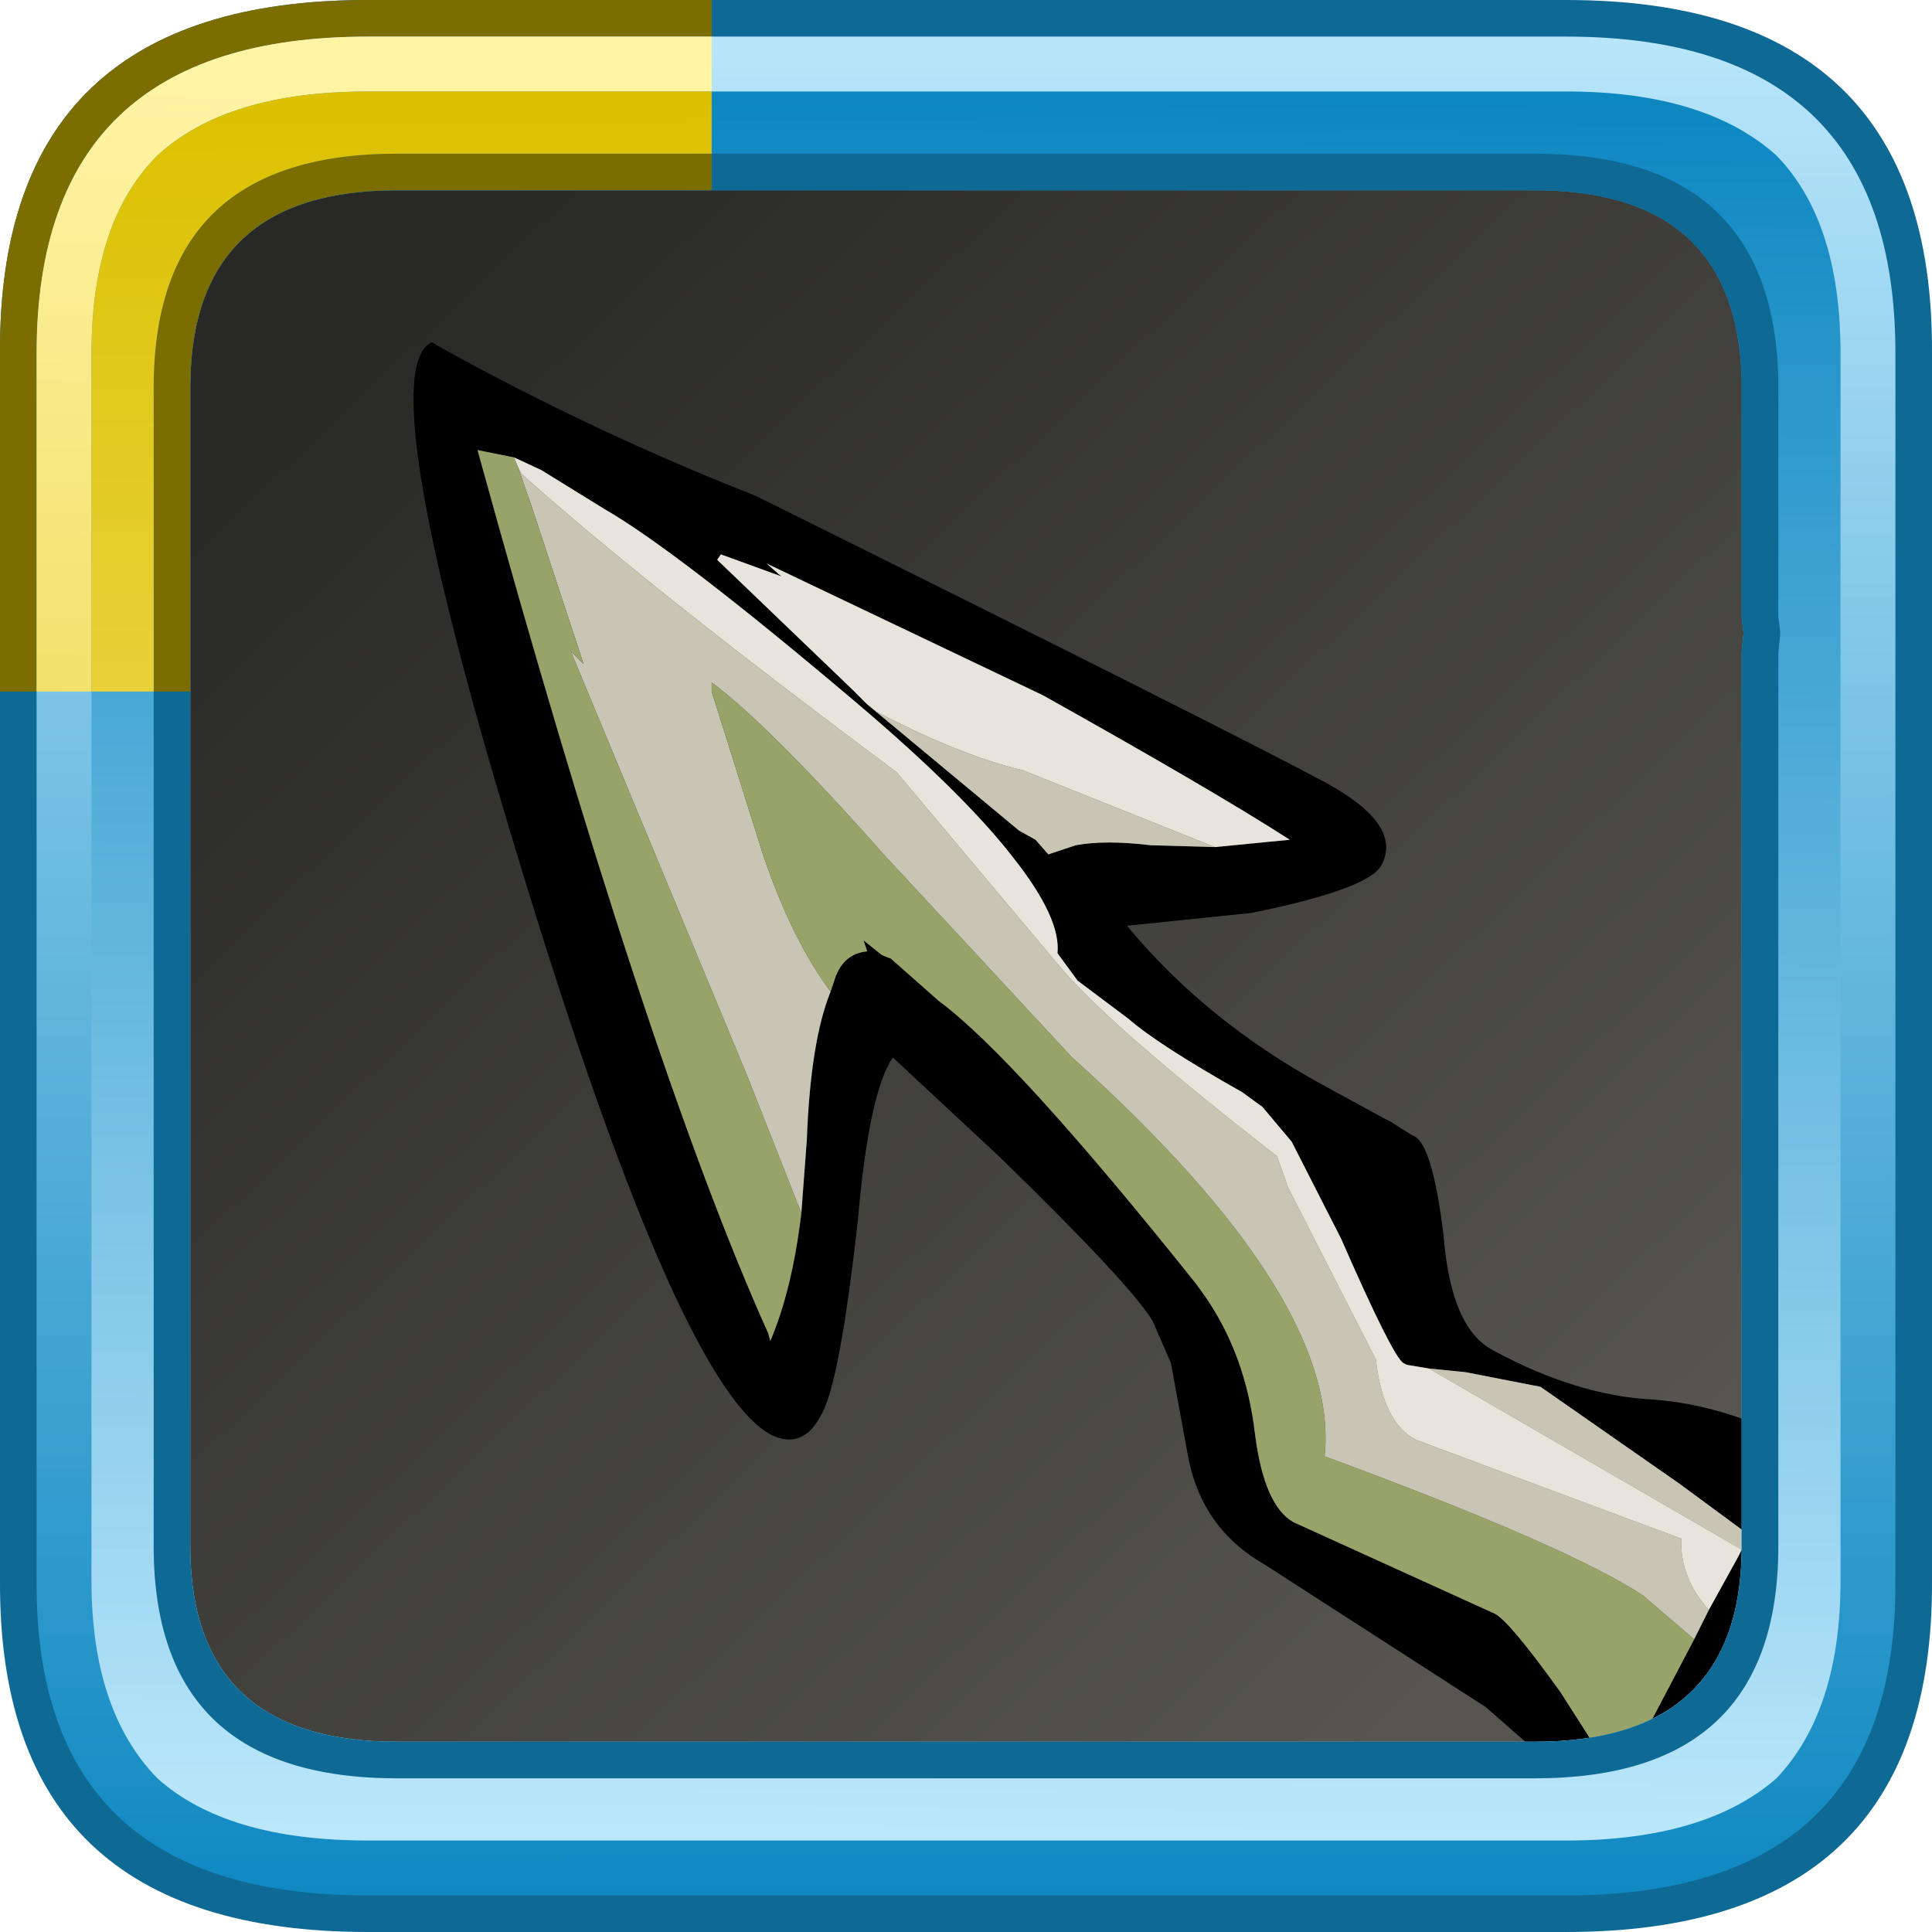 <?xml version="1.0" encoding="UTF-8" standalone="no"?>
<svg xmlns:ffdec="https://www.free-decompiler.com/flash" xmlns:xlink="http://www.w3.org/1999/xlink" ffdec:objectType="frame" height="52.8px" width="52.8px" xmlns="http://www.w3.org/2000/svg">
  <g transform="matrix(1.0, 0.0, 0.0, 1.0, 2.0, 2.0)">
    <use ffdec:characterId="627" height="44.0" transform="matrix(1.0, 0.0, 0.0, 1.0, 2.0, 2.0)" width="44.0" xlink:href="#sprite0"/>
    <use ffdec:characterId="916" height="40.8" transform="matrix(1.0, 0.0, 0.0, 1.0, 9.3, 7.35)" width="38.95" xlink:href="#sprite2"/>
    <use ffdec:characterId="879" height="52.8" transform="matrix(1.0, 0.0, 0.0, 1.0, -2.0, -2.0)" width="52.8" xlink:href="#sprite3"/>
  </g>
  <defs>
    <g id="sprite0" transform="matrix(1.0, 0.0, 0.0, 1.0, -2.0, -2.0)">
      <use ffdec:characterId="482" height="44.0" transform="matrix(1.0, 0.0, 0.0, 1.0, 2.0, 2.0)" width="44.0" xlink:href="#sprite1"/>
    </g>
    <g id="sprite1" transform="matrix(1.0, 0.0, 0.0, 1.0, -2.0, -2.0)">
      <use ffdec:characterId="481" height="44.0" transform="matrix(1.0, 0.0, 0.0, 1.0, 2.0, 2.0)" width="44.0" xlink:href="#shape0"/>
    </g>
    <g id="shape0" transform="matrix(1.0, 0.0, 0.0, 1.0, -2.0, -2.0)">
      <path d="M44.3 3.05 L44.45 3.2 44.6 3.3 45.3 4.15 45.25 4.0 45.45 4.5 Q46.0 5.75 46.0 7.5 L46.0 40.5 45.75 42.8 45.7 42.9 45.7 42.85 45.45 43.55 45.4 43.7 45.1 44.2 44.7 44.65 Q43.15 46.0 40.1 46.0 L7.9 46.0 Q5.65 46.0 4.2 45.3 L4.25 45.3 3.65 44.95 3.25 44.6 3.15 44.45 3.0 44.3 2.5 43.4 Q2.0 42.2 2.0 40.6 L2.0 40.5 2.0 7.5 Q2.0 6.55 2.15 5.75 L2.7 4.25 Q3.35 3.05 4.7 2.5 L4.65 2.5 5.0 2.4 5.15 2.35 5.3 2.3 5.9 2.15 6.85 2.05 6.95 2.05 7.8 2.0 7.9 2.0 18.3 2.0 18.6 2.0 40.1 2.0 40.45 2.0 41.6 2.1 41.75 2.1 41.95 2.2 43.05 2.45 Q43.7 2.65 44.2 3.0 L44.3 3.05" fill="url(#gradient0)" fill-rule="evenodd" stroke="none"/>
    </g>
    <linearGradient gradientTransform="matrix(-0.02, -0.021, 0.021, -0.02, 24.0, 24.0)" gradientUnits="userSpaceOnUse" id="gradient0" spreadMethod="pad" x1="-819.2" x2="819.2">
      <stop offset="0.0" stop-color="#565550"/>
      <stop offset="1.0" stop-color="#282826"/>
    </linearGradient>
    <g id="sprite2" transform="matrix(1.0, 0.0, 0.0, 1.0, -5.6, 2.55)">
      <use ffdec:characterId="915" height="40.8" transform="matrix(1.0, 0.0, 0.0, 1.0, 5.6, -2.55)" width="38.95" xlink:href="#shape1"/>
    </g>
    <g id="shape1" transform="matrix(1.0, 0.0, 0.0, 1.0, -5.6, 2.55)">
      <path d="M6.1 -2.55 L6.35 -2.4 Q10.5 -0.1 14.95 1.65 27.95 8.1 30.55 9.5 32.65 10.65 32.05 11.75 31.7 12.4 28.5 13.05 L25.1 13.4 Q27.25 16.0 30.45 17.75 L32.1 18.65 32.3 18.75 32.85 19.1 32.95 19.15 Q33.45 19.4 33.75 21.85 33.95 24.4 35.1 25.0 37.4 26.25 39.5 26.35 41.45 26.5 43.45 27.55 L44.55 28.35 39.3 37.95 39.1 37.95 38.9 38.25 34.9 34.75 28.85 30.85 Q27.1 29.85 26.75 27.8 L26.3 25.35 25.8 24.2 Q25.2 23.2 21.6 19.7 L18.7 17.0 Q18.05 17.95 17.75 21.4 17.25 25.9 16.75 26.75 16.25 27.75 15.35 27.3 12.75 25.85 8.25 10.85 4.45 -1.75 6.1 -2.55 M41.9 30.45 L42.1 30.05 40.2 28.65 36.4 26.0 34.35 25.6 33.35 25.5 32.75 25.4 32.65 25.35 Q32.35 25.15 30.95 21.95 L29.6 19.3 28.8 18.35 28.25 17.95 Q25.95 16.65 25.15 15.95 L23.75 14.9 23.2 14.15 Q23.3 13.2 22.0 11.55 20.65 9.8 17.7 7.3 12.8 3.15 10.8 2.0 L9.1 0.95 8.35 0.6 7.35 0.4 Q11.95 17.1 15.3 24.55 L15.35 24.75 Q15.95 23.35 16.2 21.25 L16.35 19.25 Q16.45 16.55 17.0 15.2 L17.15 14.75 17.2 14.65 Q17.45 14.15 18.0 14.1 L17.9 13.8 18.4 14.2 18.65 14.3 19.95 15.45 Q22.05 17.0 27.0 23.2 L27.25 23.55 Q28.35 25.15 28.6 27.3 28.85 29.25 29.65 29.7 L35.15 32.2 Q35.55 32.4 36.95 34.35 L38.45 36.7 38.55 36.8 38.9 36.2 39.05 35.85 40.6 32.9 41.0 32.1 41.8 30.65 41.9 30.45 M18.0 7.35 L22.15 10.8 22.6 11.05 22.95 11.45 23.4 11.3 23.7 11.2 Q24.5 11.05 25.75 11.2 L27.5 11.25 29.55 11.05 Q27.45 9.7 22.8 7.1 L15.25 3.5 15.65 3.85 14.0 3.25 13.9 3.4 17.6 6.95 18.0 7.35" fill="#000000" fill-rule="evenodd" stroke="none"/>
      <path d="M33.35 25.5 L34.35 25.6 36.4 26.0 40.2 28.65 42.1 30.05 41.9 30.45 33.35 25.5 M41.0 32.1 L40.6 32.9 39.2 31.7 Q37.15 30.35 30.5 27.9 30.95 23.6 23.6 17.0 L18.45 11.45 Q15.35 7.95 13.75 6.75 L13.75 7.0 15.15 11.45 Q15.95 13.8 17.0 15.2 16.45 16.55 16.35 19.25 L16.2 21.25 14.7 17.45 9.9 5.9 10.25 6.25 8.85 2.0 8.45 0.85 8.55 1.05 Q11.95 4.1 18.8 9.2 L23.25 14.5 Q24.5 16.0 28.5 19.15 L29.2 19.7 29.5 20.55 31.9 25.25 Q32.1 27.0 33.0 27.45 L40.25 30.15 Q40.2 31.2 41.0 32.1 M27.5 11.25 L25.75 11.2 Q24.5 11.05 23.7 11.2 L23.4 11.3 22.95 11.45 22.6 11.05 22.15 10.8 18.0 7.35 18.25 7.55 Q20.55 8.75 22.25 9.15 L27.5 11.25" fill="#c9c5b4" fill-rule="evenodd" stroke="none"/>
      <path d="M40.6 32.9 L39.05 35.85 38.9 36.2 38.55 36.8 38.45 36.7 36.95 34.35 Q35.55 32.4 35.15 32.2 L29.65 29.7 Q28.85 29.25 28.6 27.3 28.35 25.15 27.25 23.55 L27.0 23.2 Q22.05 17.0 19.95 15.45 L18.65 14.3 18.4 14.2 17.9 13.8 18.0 14.1 Q17.45 14.15 17.2 14.65 L17.15 14.75 17.0 15.2 Q15.95 13.8 15.15 11.45 L13.75 7.0 13.75 6.75 Q15.35 7.95 18.45 11.45 L23.6 17.0 Q30.95 23.6 30.5 27.9 37.15 30.35 39.2 31.7 L40.6 32.9 M16.2 21.25 Q15.95 23.35 15.35 24.75 L15.3 24.55 Q11.95 17.1 7.35 0.4 L8.35 0.6 8.45 0.85 8.85 2.0 10.25 6.25 9.9 5.9 14.7 17.45 16.2 21.25" fill="#97a369" fill-rule="evenodd" stroke="none"/>
      <path d="M41.9 30.45 L41.8 30.65 41.0 32.1 Q40.2 31.2 40.25 30.15 L33.0 27.45 Q32.1 27.0 31.9 25.25 L29.5 20.55 29.2 19.7 28.5 19.15 Q24.5 16.0 23.25 14.5 L18.8 9.2 Q11.95 4.1 8.55 1.05 L8.45 0.85 8.35 0.6 9.1 0.95 10.8 2.0 Q12.8 3.15 17.7 7.3 20.65 9.8 22.0 11.55 23.3 13.2 23.2 14.15 L23.75 14.9 25.15 15.95 Q25.95 16.65 28.25 17.95 L28.8 18.35 29.6 19.3 30.95 21.95 Q32.35 25.15 32.65 25.35 L32.75 25.4 33.35 25.5 41.9 30.45 M18.0 7.35 L17.6 6.95 13.9 3.4 14.0 3.25 15.65 3.85 15.25 3.5 22.8 7.1 Q27.45 9.7 29.55 11.05 L27.5 11.25 22.25 9.15 Q20.55 8.75 18.25 7.55 L18.0 7.35" fill="#e7e4dc" fill-rule="evenodd" stroke="none"/>
    </g>
    <g id="sprite3" transform="matrix(1.0, 0.0, 0.0, 1.0, 2.0, 2.0)">
      <use ffdec:characterId="660" height="52.8" transform="matrix(1.0, 0.0, 0.0, 1.0, -2.0, -2.0)" width="52.8" xlink:href="#shape2"/>
      <filter id="filter0">
        <feColorMatrix in="SourceGraphic" result="filterResult0" type="matrix" values="-1.904 3.274 -0.369 0.0 -0.231 0.518 0.048 0.434 0.0 -0.231 1.135 2.326 -2.46 0.0 -0.231 0.0 0.0 0.0 1.0 0.0"/>
      </filter>
      <use ffdec:characterId="616" filter="url(#filter0)" height="18.9" transform="matrix(1.0, 0.0, 0.0, 1.0, -2.0, -2.0)" width="19.45" xlink:href="#sprite4"/>
    </g>
    <g id="shape2" transform="matrix(1.0, 0.0, 0.0, 1.0, 2.0, 2.0)">
      <path d="M40.8 -2.0 Q50.85 -2.0 50.8 7.65 L50.8 41.2 Q50.85 50.8 40.8 50.8 L8.05 50.8 Q-2.05 50.8 -2.0 41.2 L-2.0 7.65 Q-2.05 -2.0 8.05 -2.0 L40.8 -2.0 M45.6 15.95 L45.6 15.8 45.65 15.3 45.6 14.9 45.6 14.7 45.6 8.35 Q45.45 3.2 39.95 3.2 L8.85 3.2 Q3.25 3.2 3.2 8.5 L3.2 40.35 Q3.25 45.6 8.85 45.6 L39.95 45.6 Q45.55 45.6 45.6 40.35 L45.6 15.95" fill="#0f6995" fill-rule="evenodd" stroke="none"/>
      <path d="M40.8 -1.0 Q49.8 -1.0 49.8 7.65 L49.8 41.2 Q49.85 49.8 40.8 49.8 L8.05 49.8 Q-1.05 49.8 -1.0 41.2 L-1.0 7.65 Q-1.0 -1.0 8.05 -1.0 L40.8 -1.0 M46.6 15.9 L46.65 15.3 46.6 14.8 46.6 14.7 46.6 8.4 Q46.5 2.2 39.95 2.2 L8.85 2.2 Q2.2 2.2 2.2 8.5 L2.2 40.35 Q2.25 46.6 8.85 46.6 L39.95 46.6 Q46.55 46.6 46.6 40.35 L46.6 15.9" fill="url(#gradient1)" fill-rule="evenodd" stroke="none"/>
      <path d="M48.3 7.65 L48.3 41.2 Q48.3 44.75 46.55 46.6 44.6 48.3 40.8 48.3 L8.05 48.3 Q4.2 48.3 2.3 46.6 0.5 44.75 0.5 41.2 L0.5 7.65 Q0.5 4.05 2.3 2.25 4.2 0.5 8.05 0.5 L40.8 0.5 Q44.6 0.5 46.55 2.25 48.3 4.05 48.3 7.65 M45.65 15.3 L45.6 14.9 45.6 14.7 45.6 8.35 Q45.45 3.2 39.95 3.2 L8.85 3.2 Q3.25 3.2 3.2 8.5 L3.2 40.35 Q3.25 45.6 8.85 45.6 L39.95 45.6 Q45.55 45.6 45.6 40.35 L45.6 15.95 45.6 15.8 45.65 15.3" fill="url(#gradient2)" fill-rule="evenodd" stroke="none"/>
      <path d="M46.65 15.35 L46.6 15.85 46.6 15.95 46.6 40.35 Q46.55 46.6 39.95 46.6 L8.85 46.6 Q2.25 46.6 2.2 40.35 L2.2 8.5 Q2.25 2.2 8.85 2.2 L39.95 2.2 Q46.45 2.2 46.6 8.35 L46.6 14.75 46.6 14.85 46.65 15.25 46.65 15.35 M45.6 14.7 L45.6 8.35 Q45.45 3.2 39.95 3.2 L8.85 3.2 Q3.25 3.2 3.2 8.5 L3.2 40.35 Q3.25 45.6 8.85 45.6 L39.95 45.6 Q45.55 45.6 45.6 40.35 L45.6 15.95 45.6 15.8 45.65 15.3 45.6 14.9 45.6 14.7" fill="#0f6995" fill-rule="evenodd" stroke="none"/>
    </g>
    <linearGradient gradientTransform="matrix(0.0, -0.032, 1.0, -3.0E-4, -0.9, 24.4)" gradientUnits="userSpaceOnUse" id="gradient1" spreadMethod="pad" x1="-819.2" x2="819.2">
      <stop offset="0.0" stop-color="#0d87c1"/>
      <stop offset="1.0" stop-color="#bbe7fb"/>
    </linearGradient>
    <linearGradient gradientTransform="matrix(-2.0E-4, 0.029, -0.031, -2.0E-4, 24.4, 24.4)" gradientUnits="userSpaceOnUse" id="gradient2" spreadMethod="pad" x1="-819.2" x2="819.2">
      <stop offset="0.0" stop-color="#0d87c1"/>
      <stop offset="1.0" stop-color="#bbe7fb"/>
    </linearGradient>
    <g id="sprite4" transform="matrix(1.0, 0.0, 0.0, 1.0, 0.0, 0.0)">
      <use ffdec:characterId="615" height="18.9" transform="matrix(1.0, 0.0, 0.0, 1.0, 0.0, 0.0)" width="19.45" xlink:href="#shape3"/>
    </g>
    <g id="shape3" transform="matrix(1.0, 0.0, 0.0, 1.0, 0.0, 0.0)">
      <path d="M1.0 18.9 L0.0 18.9 0.0 9.65 Q-0.05 0.0 10.05 0.0 L19.45 0.0 19.45 1.0 10.05 1.0 Q1.0 1.0 1.0 9.65 L1.0 18.9 M19.45 4.2 L19.45 5.2 10.85 5.2 Q5.25 5.2 5.2 10.5 L5.2 18.9 4.2 18.9 4.2 10.5 Q4.25 4.2 10.85 4.2 L19.45 4.2" fill="#7c6d01" fill-rule="evenodd" stroke="none"/>
      <path d="M19.45 1.0 L19.45 2.5 10.05 2.5 Q6.2 2.5 4.3 4.25 2.5 6.05 2.5 9.65 L2.5 18.9 1.0 18.9 1.0 9.65 Q1.0 1.0 10.05 1.0 L19.45 1.0" fill="url(#gradient3)" fill-rule="evenodd" stroke="none"/>
      <path d="M19.45 2.5 L19.45 4.2 10.85 4.2 Q4.25 4.2 4.2 10.5 L4.2 18.9 2.5 18.9 2.5 9.65 Q2.5 6.05 4.3 4.25 6.2 2.5 10.05 2.5 L19.45 2.5" fill="url(#gradient4)" fill-rule="evenodd" stroke="none"/>
    </g>
    <linearGradient gradientTransform="matrix(1.0E-4, -0.029, 0.031, 2.0E-4, 26.4, 26.4)" gradientUnits="userSpaceOnUse" id="gradient3" spreadMethod="pad" x1="-819.2" x2="819.2">
      <stop offset="0.0" stop-color="#dcc001"/>
      <stop offset="1.0" stop-color="#fff3a4"/>
    </linearGradient>
    <linearGradient gradientTransform="matrix(1.0E-4, 0.029, -0.031, 1.0E-4, 26.4, 26.4)" gradientUnits="userSpaceOnUse" id="gradient4" spreadMethod="pad" x1="-819.2" x2="819.2">
      <stop offset="0.0" stop-color="#dcc001"/>
      <stop offset="1.0" stop-color="#fff3a4"/>
    </linearGradient>
  </defs>
</svg>
